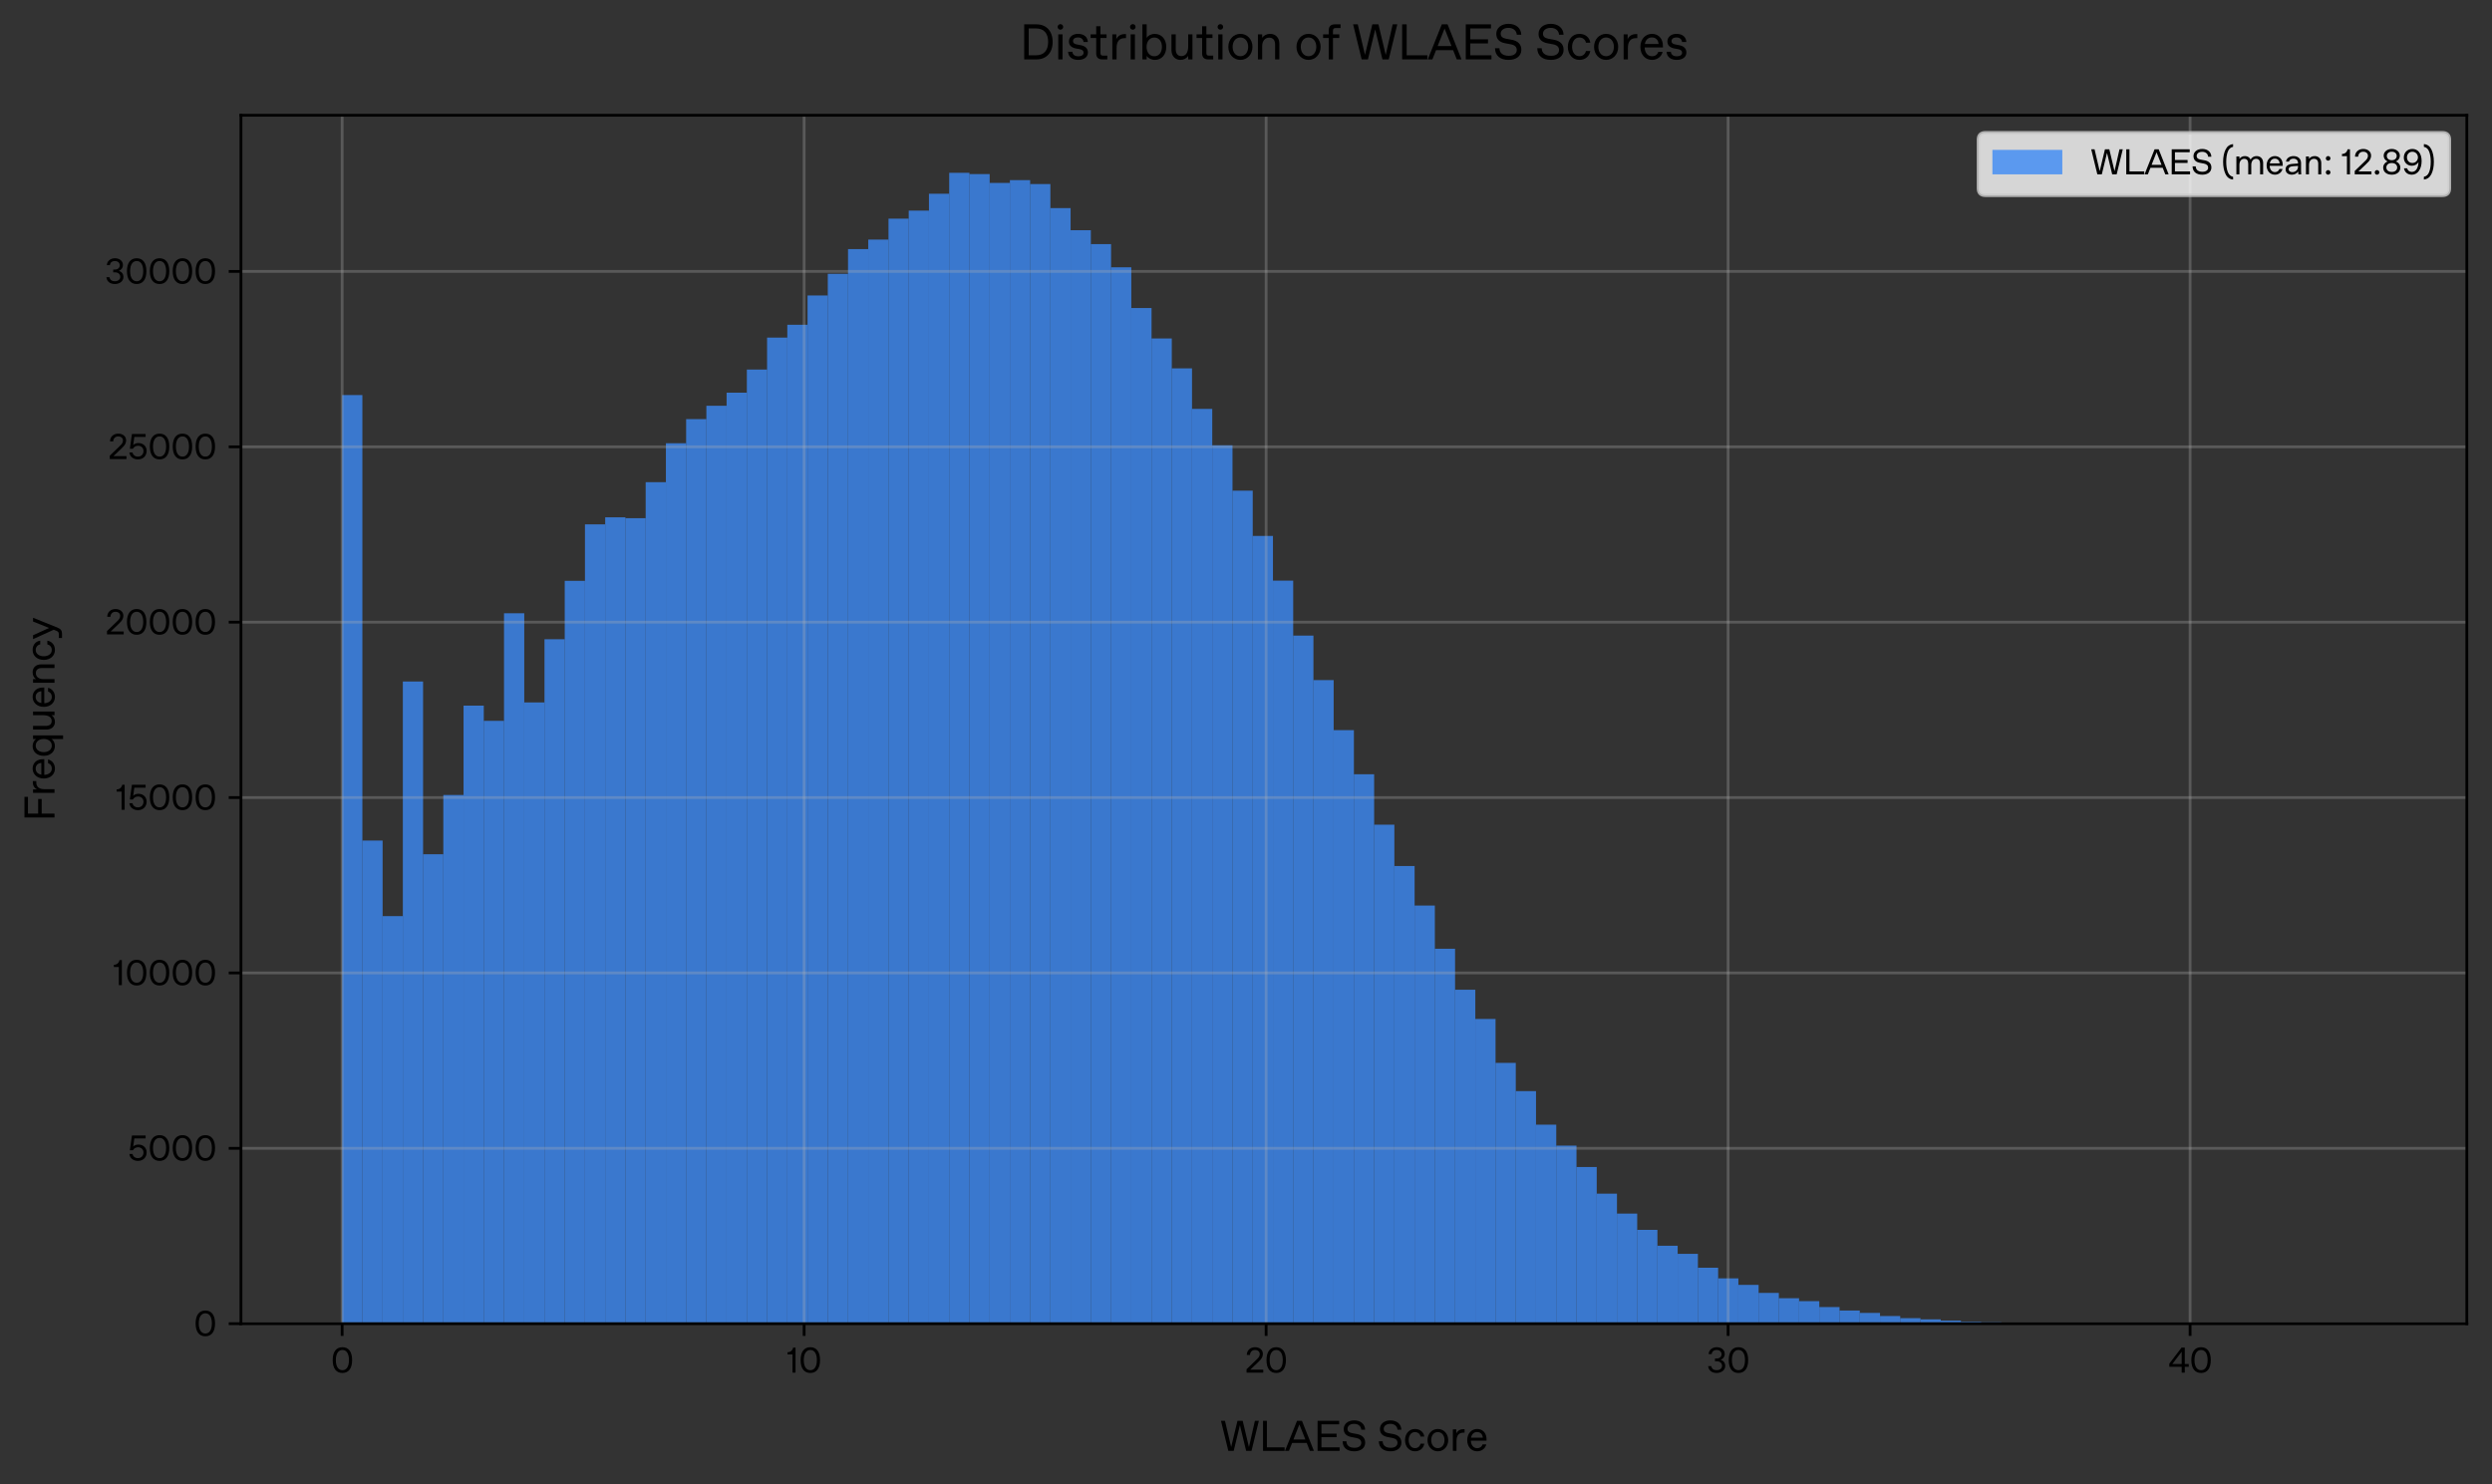 <?xml version="1.0" encoding="utf-8" standalone="no"?>
<!DOCTYPE svg PUBLIC "-//W3C//DTD SVG 1.1//EN"
  "http://www.w3.org/Graphics/SVG/1.1/DTD/svg11.dtd">
<svg xmlns:xlink="http://www.w3.org/1999/xlink" width="713.169pt" height="424.88pt" viewBox="0 0 713.169 424.88" xmlns="http://www.w3.org/2000/svg" version="1.1">
 <rect x="0" y="0" width="713.169" height="424.88" fill="#333333" stroke="none"/>
 <defs>
  <style type="text/css">*{stroke-linejoin: round; stroke-linecap: butt}</style>
 </defs>
 <g id="figure_1">
  <g id="patch_1">
   <path d="M -0 424.88 
L 713.169 424.88 
L 713.169 0 
L -0 0 
L -0 424.88 
z
" style="fill: none; opacity: 0"/>
  </g>
  <g id="axes_1">
   <g id="patch_2">
    <path d="M 68.959 378.88 
L 705.969 378.88 
L 705.969 33 
L 68.959 33 
L 68.959 378.88 
z
" style="fill: none; opacity: 0"/>
   </g>
   <g id="patch_3">
    <path d="M 97.914 378.88 
L 103.705 378.88 
L 103.705 113.081 
L 97.914 113.081 
z
" clip-path="url(#pa24c81d208)" style="fill: #3d8af5; opacity: 0.8"/>
   </g>
   <g id="patch_4">
    <path d="M 103.705 378.88 
L 109.496 378.88 
L 109.496 240.594 
L 103.705 240.594 
z
" clip-path="url(#pa24c81d208)" style="fill: #3d8af5; opacity: 0.8"/>
   </g>
   <g id="patch_5">
    <path d="M 109.496 378.88 
L 115.287 378.88 
L 115.287 262.21 
L 109.496 262.21 
z
" clip-path="url(#pa24c81d208)" style="fill: #3d8af5; opacity: 0.8"/>
   </g>
   <g id="patch_6">
    <path d="M 115.287 378.88 
L 121.078 378.88 
L 121.078 195.075 
L 115.287 195.075 
z
" clip-path="url(#pa24c81d208)" style="fill: #3d8af5; opacity: 0.8"/>
   </g>
   <g id="patch_7">
    <path d="M 121.078 378.88 
L 126.869 378.88 
L 126.869 244.52 
L 121.078 244.52 
z
" clip-path="url(#pa24c81d208)" style="fill: #3d8af5; opacity: 0.8"/>
   </g>
   <g id="patch_8">
    <path d="M 126.869 378.88 
L 132.66 378.88 
L 132.66 227.553 
L 126.869 227.553 
z
" clip-path="url(#pa24c81d208)" style="fill: #3d8af5; opacity: 0.8"/>
   </g>
   <g id="patch_9">
    <path d="M 132.66 378.88 
L 138.451 378.88 
L 138.451 201.972 
L 132.66 201.972 
z
" clip-path="url(#pa24c81d208)" style="fill: #3d8af5; opacity: 0.8"/>
   </g>
   <g id="patch_10">
    <path d="M 138.451 378.88 
L 144.242 378.88 
L 144.242 206.319 
L 138.451 206.319 
z
" clip-path="url(#pa24c81d208)" style="fill: #3d8af5; opacity: 0.8"/>
   </g>
   <g id="patch_11">
    <path d="M 144.242 378.88 
L 150.033 378.88 
L 150.033 175.528 
L 144.242 175.528 
z
" clip-path="url(#pa24c81d208)" style="fill: #3d8af5; opacity: 0.8"/>
   </g>
   <g id="patch_12">
    <path d="M 150.033 378.88 
L 155.824 378.88 
L 155.824 201.048 
L 150.033 201.048 
z
" clip-path="url(#pa24c81d208)" style="fill: #3d8af5; opacity: 0.8"/>
   </g>
   <g id="patch_13">
    <path d="M 155.824 378.88 
L 161.615 378.88 
L 161.615 182.977 
L 155.824 182.977 
z
" clip-path="url(#pa24c81d208)" style="fill: #3d8af5; opacity: 0.8"/>
   </g>
   <g id="patch_14">
    <path d="M 161.615 378.88 
L 167.406 378.88 
L 167.406 166.251 
L 161.615 166.251 
z
" clip-path="url(#pa24c81d208)" style="fill: #3d8af5; opacity: 0.8"/>
   </g>
   <g id="patch_15">
    <path d="M 167.406 378.88 
L 173.197 378.88 
L 173.197 150.087 
L 167.406 150.087 
z
" clip-path="url(#pa24c81d208)" style="fill: #3d8af5; opacity: 0.8"/>
   </g>
   <g id="patch_16">
    <path d="M 173.197 378.88 
L 178.988 378.88 
L 178.988 148.079 
L 173.197 148.079 
z
" clip-path="url(#pa24c81d208)" style="fill: #3d8af5; opacity: 0.8"/>
   </g>
   <g id="patch_17">
    <path d="M 178.988 378.88 
L 184.779 378.88 
L 184.779 148.32 
L 178.988 148.32 
z
" clip-path="url(#pa24c81d208)" style="fill: #3d8af5; opacity: 0.8"/>
   </g>
   <g id="patch_18">
    <path d="M 184.779 378.88 
L 190.57 378.88 
L 190.57 138.01 
L 184.779 138.01 
z
" clip-path="url(#pa24c81d208)" style="fill: #3d8af5; opacity: 0.8"/>
   </g>
   <g id="patch_19">
    <path d="M 190.57 378.88 
L 196.361 378.88 
L 196.361 126.866 
L 190.57 126.866 
z
" clip-path="url(#pa24c81d208)" style="fill: #3d8af5; opacity: 0.8"/>
   </g>
   <g id="patch_20">
    <path d="M 196.361 378.88 
L 202.152 378.88 
L 202.152 119.969 
L 196.361 119.969 
z
" clip-path="url(#pa24c81d208)" style="fill: #3d8af5; opacity: 0.8"/>
   </g>
   <g id="patch_21">
    <path d="M 202.152 378.88 
L 207.943 378.88 
L 207.943 116.133 
L 202.152 116.133 
z
" clip-path="url(#pa24c81d208)" style="fill: #3d8af5; opacity: 0.8"/>
   </g>
   <g id="patch_22">
    <path d="M 207.943 378.88 
L 213.734 378.88 
L 213.734 112.399 
L 207.943 112.399 
z
" clip-path="url(#pa24c81d208)" style="fill: #3d8af5; opacity: 0.8"/>
   </g>
   <g id="patch_23">
    <path d="M 213.734 378.88 
L 219.525 378.88 
L 219.525 105.783 
L 213.734 105.783 
z
" clip-path="url(#pa24c81d208)" style="fill: #3d8af5; opacity: 0.8"/>
   </g>
   <g id="patch_24">
    <path d="M 219.525 378.88 
L 225.316 378.88 
L 225.316 96.627 
L 219.525 96.627 
z
" clip-path="url(#pa24c81d208)" style="fill: #3d8af5; opacity: 0.8"/>
   </g>
   <g id="patch_25">
    <path d="M 225.316 378.88 
L 231.107 378.88 
L 231.107 92.952 
L 225.316 92.952 
z
" clip-path="url(#pa24c81d208)" style="fill: #3d8af5; opacity: 0.8"/>
   </g>
   <g id="patch_26">
    <path d="M 231.107 378.88 
L 236.898 378.88 
L 236.898 84.579 
L 231.107 84.579 
z
" clip-path="url(#pa24c81d208)" style="fill: #3d8af5; opacity: 0.8"/>
   </g>
   <g id="patch_27">
    <path d="M 236.898 378.88 
L 242.689 378.88 
L 242.689 78.364 
L 236.898 78.364 
z
" clip-path="url(#pa24c81d208)" style="fill: #3d8af5; opacity: 0.8"/>
   </g>
   <g id="patch_28">
    <path d="M 242.689 378.88 
L 248.48 378.88 
L 248.48 71.297 
L 242.689 71.297 
z
" clip-path="url(#pa24c81d208)" style="fill: #3d8af5; opacity: 0.8"/>
   </g>
   <g id="patch_29">
    <path d="M 248.48 378.88 
L 254.271 378.88 
L 254.271 68.576 
L 248.48 68.576 
z
" clip-path="url(#pa24c81d208)" style="fill: #3d8af5; opacity: 0.8"/>
   </g>
   <g id="patch_30">
    <path d="M 254.271 378.88 
L 260.062 378.88 
L 260.062 62.582 
L 254.271 62.582 
z
" clip-path="url(#pa24c81d208)" style="fill: #3d8af5; opacity: 0.8"/>
   </g>
   <g id="patch_31">
    <path d="M 260.062 378.88 
L 265.853 378.88 
L 265.853 60.283 
L 260.062 60.283 
z
" clip-path="url(#pa24c81d208)" style="fill: #3d8af5; opacity: 0.8"/>
   </g>
   <g id="patch_32">
    <path d="M 265.853 378.88 
L 271.644 378.88 
L 271.644 55.454 
L 265.853 55.454 
z
" clip-path="url(#pa24c81d208)" style="fill: #3d8af5; opacity: 0.8"/>
   </g>
   <g id="patch_33">
    <path d="M 271.644 378.88 
L 277.435 378.88 
L 277.435 49.47 
L 271.644 49.47 
z
" clip-path="url(#pa24c81d208)" style="fill: #3d8af5; opacity: 0.8"/>
   </g>
   <g id="patch_34">
    <path d="M 277.435 378.88 
L 283.226 378.88 
L 283.226 49.822 
L 277.435 49.822 
z
" clip-path="url(#pa24c81d208)" style="fill: #3d8af5; opacity: 0.8"/>
   </g>
   <g id="patch_35">
    <path d="M 283.226 378.88 
L 289.017 378.88 
L 289.017 52.362 
L 283.226 52.362 
z
" clip-path="url(#pa24c81d208)" style="fill: #3d8af5; opacity: 0.8"/>
   </g>
   <g id="patch_36">
    <path d="M 289.017 378.88 
L 294.808 378.88 
L 294.808 51.549 
L 289.017 51.549 
z
" clip-path="url(#pa24c81d208)" style="fill: #3d8af5; opacity: 0.8"/>
   </g>
   <g id="patch_37">
    <path d="M 294.808 378.88 
L 300.599 378.88 
L 300.599 52.683 
L 294.808 52.683 
z
" clip-path="url(#pa24c81d208)" style="fill: #3d8af5; opacity: 0.8"/>
   </g>
   <g id="patch_38">
    <path d="M 300.599 378.88 
L 306.39 378.88 
L 306.39 59.57 
L 300.599 59.57 
z
" clip-path="url(#pa24c81d208)" style="fill: #3d8af5; opacity: 0.8"/>
   </g>
   <g id="patch_39">
    <path d="M 306.39 378.88 
L 312.181 378.88 
L 312.181 65.895 
L 306.39 65.895 
z
" clip-path="url(#pa24c81d208)" style="fill: #3d8af5; opacity: 0.8"/>
   </g>
   <g id="patch_40">
    <path d="M 312.181 378.88 
L 317.972 378.88 
L 317.972 69.881 
L 312.181 69.881 
z
" clip-path="url(#pa24c81d208)" style="fill: #3d8af5; opacity: 0.8"/>
   </g>
   <g id="patch_41">
    <path d="M 317.972 378.88 
L 323.763 378.88 
L 323.763 76.507 
L 317.972 76.507 
z
" clip-path="url(#pa24c81d208)" style="fill: #3d8af5; opacity: 0.8"/>
   </g>
   <g id="patch_42">
    <path d="M 323.763 378.88 
L 329.554 378.88 
L 329.554 88.173 
L 323.763 88.173 
z
" clip-path="url(#pa24c81d208)" style="fill: #3d8af5; opacity: 0.8"/>
   </g>
   <g id="patch_43">
    <path d="M 329.554 378.88 
L 335.345 378.88 
L 335.345 96.877 
L 329.554 96.877 
z
" clip-path="url(#pa24c81d208)" style="fill: #3d8af5; opacity: 0.8"/>
   </g>
   <g id="patch_44">
    <path d="M 335.345 378.88 
L 341.136 378.88 
L 341.136 105.441 
L 335.345 105.441 
z
" clip-path="url(#pa24c81d208)" style="fill: #3d8af5; opacity: 0.8"/>
   </g>
   <g id="patch_45">
    <path d="M 341.136 378.88 
L 346.927 378.88 
L 346.927 117.037 
L 341.136 117.037 
z
" clip-path="url(#pa24c81d208)" style="fill: #3d8af5; opacity: 0.8"/>
   </g>
   <g id="patch_46">
    <path d="M 346.927 378.88 
L 352.718 378.88 
L 352.718 127.458 
L 346.927 127.458 
z
" clip-path="url(#pa24c81d208)" style="fill: #3d8af5; opacity: 0.8"/>
   </g>
   <g id="patch_47">
    <path d="M 352.718 378.88 
L 358.509 378.88 
L 358.509 140.449 
L 352.718 140.449 
z
" clip-path="url(#pa24c81d208)" style="fill: #3d8af5; opacity: 0.8"/>
   </g>
   <g id="patch_48">
    <path d="M 358.509 378.88 
L 364.3 378.88 
L 364.3 153.4 
L 358.509 153.4 
z
" clip-path="url(#pa24c81d208)" style="fill: #3d8af5; opacity: 0.8"/>
   </g>
   <g id="patch_49">
    <path d="M 364.3 378.88 
L 370.091 378.88 
L 370.091 166.191 
L 364.3 166.191 
z
" clip-path="url(#pa24c81d208)" style="fill: #3d8af5; opacity: 0.8"/>
   </g>
   <g id="patch_50">
    <path d="M 370.091 378.88 
L 375.882 378.88 
L 375.882 181.933 
L 370.091 181.933 
z
" clip-path="url(#pa24c81d208)" style="fill: #3d8af5; opacity: 0.8"/>
   </g>
   <g id="patch_51">
    <path d="M 375.882 378.88 
L 381.673 378.88 
L 381.673 194.663 
L 375.882 194.663 
z
" clip-path="url(#pa24c81d208)" style="fill: #3d8af5; opacity: 0.8"/>
   </g>
   <g id="patch_52">
    <path d="M 381.673 378.88 
L 387.464 378.88 
L 387.464 208.99 
L 381.673 208.99 
z
" clip-path="url(#pa24c81d208)" style="fill: #3d8af5; opacity: 0.8"/>
   </g>
   <g id="patch_53">
    <path d="M 387.464 378.88 
L 393.255 378.88 
L 393.255 221.61 
L 387.464 221.61 
z
" clip-path="url(#pa24c81d208)" style="fill: #3d8af5; opacity: 0.8"/>
   </g>
   <g id="patch_54">
    <path d="M 393.255 378.88 
L 399.046 378.88 
L 399.046 236.057 
L 393.255 236.057 
z
" clip-path="url(#pa24c81d208)" style="fill: #3d8af5; opacity: 0.8"/>
   </g>
   <g id="patch_55">
    <path d="M 399.046 378.88 
L 404.837 378.88 
L 404.837 247.873 
L 399.046 247.873 
z
" clip-path="url(#pa24c81d208)" style="fill: #3d8af5; opacity: 0.8"/>
   </g>
   <g id="patch_56">
    <path d="M 404.837 378.88 
L 410.628 378.88 
L 410.628 259.188 
L 404.837 259.188 
z
" clip-path="url(#pa24c81d208)" style="fill: #3d8af5; opacity: 0.8"/>
   </g>
   <g id="patch_57">
    <path d="M 410.628 378.88 
L 416.419 378.88 
L 416.419 271.557 
L 410.628 271.557 
z
" clip-path="url(#pa24c81d208)" style="fill: #3d8af5; opacity: 0.8"/>
   </g>
   <g id="patch_58">
    <path d="M 416.419 378.88 
L 422.21 378.88 
L 422.21 283.293 
L 416.419 283.293 
z
" clip-path="url(#pa24c81d208)" style="fill: #3d8af5; opacity: 0.8"/>
   </g>
   <g id="patch_59">
    <path d="M 422.21 378.88 
L 428.001 378.88 
L 428.001 291.656 
L 422.21 291.656 
z
" clip-path="url(#pa24c81d208)" style="fill: #3d8af5; opacity: 0.8"/>
   </g>
   <g id="patch_60">
    <path d="M 428.001 378.88 
L 433.792 378.88 
L 433.792 304.236 
L 428.001 304.236 
z
" clip-path="url(#pa24c81d208)" style="fill: #3d8af5; opacity: 0.8"/>
   </g>
   <g id="patch_61">
    <path d="M 433.792 378.88 
L 439.583 378.88 
L 439.583 312.317 
L 433.792 312.317 
z
" clip-path="url(#pa24c81d208)" style="fill: #3d8af5; opacity: 0.8"/>
   </g>
   <g id="patch_62">
    <path d="M 439.583 378.88 
L 445.374 378.88 
L 445.374 321.905 
L 439.583 321.905 
z
" clip-path="url(#pa24c81d208)" style="fill: #3d8af5; opacity: 0.8"/>
   </g>
   <g id="patch_63">
    <path d="M 445.374 378.88 
L 451.165 378.88 
L 451.165 327.909 
L 445.374 327.909 
z
" clip-path="url(#pa24c81d208)" style="fill: #3d8af5; opacity: 0.8"/>
   </g>
   <g id="patch_64">
    <path d="M 451.165 378.88 
L 456.956 378.88 
L 456.956 334.023 
L 451.165 334.023 
z
" clip-path="url(#pa24c81d208)" style="fill: #3d8af5; opacity: 0.8"/>
   </g>
   <g id="patch_65">
    <path d="M 456.956 378.88 
L 462.747 378.88 
L 462.747 341.653 
L 456.956 341.653 
z
" clip-path="url(#pa24c81d208)" style="fill: #3d8af5; opacity: 0.8"/>
   </g>
   <g id="patch_66">
    <path d="M 462.747 378.88 
L 468.538 378.88 
L 468.538 347.356 
L 462.747 347.356 
z
" clip-path="url(#pa24c81d208)" style="fill: #3d8af5; opacity: 0.8"/>
   </g>
   <g id="patch_67">
    <path d="M 468.538 378.88 
L 474.329 378.88 
L 474.329 352.014 
L 468.538 352.014 
z
" clip-path="url(#pa24c81d208)" style="fill: #3d8af5; opacity: 0.8"/>
   </g>
   <g id="patch_68">
    <path d="M 474.329 378.88 
L 480.12 378.88 
L 480.12 356.572 
L 474.329 356.572 
z
" clip-path="url(#pa24c81d208)" style="fill: #3d8af5; opacity: 0.8"/>
   </g>
   <g id="patch_69">
    <path d="M 480.12 378.88 
L 485.911 378.88 
L 485.911 358.881 
L 480.12 358.881 
z
" clip-path="url(#pa24c81d208)" style="fill: #3d8af5; opacity: 0.8"/>
   </g>
   <g id="patch_70">
    <path d="M 485.911 378.88 
L 491.702 378.88 
L 491.702 362.857 
L 485.911 362.857 
z
" clip-path="url(#pa24c81d208)" style="fill: #3d8af5; opacity: 0.8"/>
   </g>
   <g id="patch_71">
    <path d="M 491.702 378.88 
L 497.493 378.88 
L 497.493 365.899 
L 491.702 365.899 
z
" clip-path="url(#pa24c81d208)" style="fill: #3d8af5; opacity: 0.8"/>
   </g>
   <g id="patch_72">
    <path d="M 497.493 378.88 
L 503.284 378.88 
L 503.284 367.766 
L 497.493 367.766 
z
" clip-path="url(#pa24c81d208)" style="fill: #3d8af5; opacity: 0.8"/>
   </g>
   <g id="patch_73">
    <path d="M 503.284 378.88 
L 509.075 378.88 
L 509.075 370.065 
L 503.284 370.065 
z
" clip-path="url(#pa24c81d208)" style="fill: #3d8af5; opacity: 0.8"/>
   </g>
   <g id="patch_74">
    <path d="M 509.075 378.88 
L 514.866 378.88 
L 514.866 371.581 
L 509.075 371.581 
z
" clip-path="url(#pa24c81d208)" style="fill: #3d8af5; opacity: 0.8"/>
   </g>
   <g id="patch_75">
    <path d="M 514.866 378.88 
L 520.657 378.88 
L 520.657 372.435 
L 514.866 372.435 
z
" clip-path="url(#pa24c81d208)" style="fill: #3d8af5; opacity: 0.8"/>
   </g>
   <g id="patch_76">
    <path d="M 520.657 378.88 
L 526.448 378.88 
L 526.448 374.121 
L 520.657 374.121 
z
" clip-path="url(#pa24c81d208)" style="fill: #3d8af5; opacity: 0.8"/>
   </g>
   <g id="patch_77">
    <path d="M 526.448 378.88 
L 532.239 378.88 
L 532.239 375.115 
L 526.448 375.115 
z
" clip-path="url(#pa24c81d208)" style="fill: #3d8af5; opacity: 0.8"/>
   </g>
   <g id="patch_78">
    <path d="M 532.239 378.88 
L 538.03 378.88 
L 538.03 375.788 
L 532.239 375.788 
z
" clip-path="url(#pa24c81d208)" style="fill: #3d8af5; opacity: 0.8"/>
   </g>
   <g id="patch_79">
    <path d="M 538.03 378.88 
L 543.821 378.88 
L 543.821 376.691 
L 538.03 376.691 
z
" clip-path="url(#pa24c81d208)" style="fill: #3d8af5; opacity: 0.8"/>
   </g>
   <g id="patch_80">
    <path d="M 543.821 378.88 
L 549.612 378.88 
L 549.612 377.304 
L 543.821 377.304 
z
" clip-path="url(#pa24c81d208)" style="fill: #3d8af5; opacity: 0.8"/>
   </g>
   <g id="patch_81">
    <path d="M 549.612 378.88 
L 555.403 378.88 
L 555.403 377.645 
L 549.612 377.645 
z
" clip-path="url(#pa24c81d208)" style="fill: #3d8af5; opacity: 0.8"/>
   </g>
   <g id="patch_82">
    <path d="M 555.403 378.88 
L 561.194 378.88 
L 561.194 377.997 
L 555.403 377.997 
z
" clip-path="url(#pa24c81d208)" style="fill: #3d8af5; opacity: 0.8"/>
   </g>
   <g id="patch_83">
    <path d="M 561.194 378.88 
L 566.985 378.88 
L 566.985 378.328 
L 561.194 378.328 
z
" clip-path="url(#pa24c81d208)" style="fill: #3d8af5; opacity: 0.8"/>
   </g>
   <g id="patch_84">
    <path d="M 566.985 378.88 
L 572.776 378.88 
L 572.776 378.468 
L 566.985 378.468 
z
" clip-path="url(#pa24c81d208)" style="fill: #3d8af5; opacity: 0.8"/>
   </g>
   <g id="patch_85">
    <path d="M 572.776 378.88 
L 578.567 378.88 
L 578.567 378.599 
L 572.776 378.599 
z
" clip-path="url(#pa24c81d208)" style="fill: #3d8af5; opacity: 0.8"/>
   </g>
   <g id="patch_86">
    <path d="M 578.567 378.88 
L 584.358 378.88 
L 584.358 378.699 
L 578.567 378.699 
z
" clip-path="url(#pa24c81d208)" style="fill: #3d8af5; opacity: 0.8"/>
   </g>
   <g id="patch_87">
    <path d="M 584.358 378.88 
L 590.149 378.88 
L 590.149 378.739 
L 584.358 378.739 
z
" clip-path="url(#pa24c81d208)" style="fill: #3d8af5; opacity: 0.8"/>
   </g>
   <g id="patch_88">
    <path d="M 590.149 378.88 
L 595.94 378.88 
L 595.94 378.83 
L 590.149 378.83 
z
" clip-path="url(#pa24c81d208)" style="fill: #3d8af5; opacity: 0.8"/>
   </g>
   <g id="patch_89">
    <path d="M 595.94 378.88 
L 601.731 378.88 
L 601.731 378.83 
L 595.94 378.83 
z
" clip-path="url(#pa24c81d208)" style="fill: #3d8af5; opacity: 0.8"/>
   </g>
   <g id="patch_90">
    <path d="M 601.731 378.88 
L 607.522 378.88 
L 607.522 378.81 
L 601.731 378.81 
z
" clip-path="url(#pa24c81d208)" style="fill: #3d8af5; opacity: 0.8"/>
   </g>
   <g id="patch_91">
    <path d="M 607.522 378.88 
L 613.313 378.88 
L 613.313 378.84 
L 607.522 378.84 
z
" clip-path="url(#pa24c81d208)" style="fill: #3d8af5; opacity: 0.8"/>
   </g>
   <g id="patch_92">
    <path d="M 613.313 378.88 
L 619.104 378.88 
L 619.104 378.87 
L 613.313 378.87 
z
" clip-path="url(#pa24c81d208)" style="fill: #3d8af5; opacity: 0.8"/>
   </g>
   <g id="patch_93">
    <path d="M 619.104 378.88 
L 624.895 378.88 
L 624.895 378.86 
L 619.104 378.86 
z
" clip-path="url(#pa24c81d208)" style="fill: #3d8af5; opacity: 0.8"/>
   </g>
   <g id="patch_94">
    <path d="M 624.895 378.88 
L 630.686 378.88 
L 630.686 378.87 
L 624.895 378.87 
z
" clip-path="url(#pa24c81d208)" style="fill: #3d8af5; opacity: 0.8"/>
   </g>
   <g id="patch_95">
    <path d="M 630.686 378.88 
L 636.477 378.88 
L 636.477 378.87 
L 630.686 378.87 
z
" clip-path="url(#pa24c81d208)" style="fill: #3d8af5; opacity: 0.8"/>
   </g>
   <g id="patch_96">
    <path d="M 636.477 378.88 
L 642.268 378.88 
L 642.268 378.87 
L 636.477 378.87 
z
" clip-path="url(#pa24c81d208)" style="fill: #3d8af5; opacity: 0.8"/>
   </g>
   <g id="patch_97">
    <path d="M 642.268 378.88 
L 648.059 378.88 
L 648.059 378.87 
L 642.268 378.87 
z
" clip-path="url(#pa24c81d208)" style="fill: #3d8af5; opacity: 0.8"/>
   </g>
   <g id="patch_98">
    <path d="M 648.059 378.88 
L 653.85 378.88 
L 653.85 378.88 
L 648.059 378.88 
z
" clip-path="url(#pa24c81d208)" style="fill: #3d8af5; opacity: 0.8"/>
   </g>
   <g id="patch_99">
    <path d="M 653.85 378.88 
L 659.641 378.88 
L 659.641 378.88 
L 653.85 378.88 
z
" clip-path="url(#pa24c81d208)" style="fill: #3d8af5; opacity: 0.8"/>
   </g>
   <g id="patch_100">
    <path d="M 659.641 378.88 
L 665.432 378.88 
L 665.432 378.88 
L 659.641 378.88 
z
" clip-path="url(#pa24c81d208)" style="fill: #3d8af5; opacity: 0.8"/>
   </g>
   <g id="patch_101">
    <path d="M 665.432 378.88 
L 671.223 378.88 
L 671.223 378.86 
L 665.432 378.86 
z
" clip-path="url(#pa24c81d208)" style="fill: #3d8af5; opacity: 0.8"/>
   </g>
   <g id="patch_102">
    <path d="M 671.223 378.88 
L 677.014 378.88 
L 677.014 378.87 
L 671.223 378.87 
z
" clip-path="url(#pa24c81d208)" style="fill: #3d8af5; opacity: 0.8"/>
   </g>
   <g id="matplotlib.axis_1">
    <g id="xtick_1">
     <g id="line2d_1">
      <path d="M 97.914 378.88 
L 97.914 33 
" clip-path="url(#pa24c81d208)" style="fill: none; stroke: #b0b0b0; stroke-opacity: 0.3; stroke-width: 0.8; stroke-linecap: square"/>
     </g>
     <g id="line2d_2">
      <defs>
       <path id="mb0e052eb28" d="M 0 0 
L 0 3.5 
" style="stroke: #000000; stroke-width: 0.8"/>
      </defs>
      <g>
       <use xlink:href="#mb0e052eb28" x="97.914" y="378.88" style="stroke: #000000; stroke-width: 0.8"/>
      </g>
     </g>
     <g id="text_1">
      <!-- 0 -->
      <g transform="translate(94.639 392.88) scale(0.1 -0.1)">
       <defs>
        <path id="OpenAISans-Regular-30" d="M 2099 -64 
C 3200 -64 3834 749 3834 2240 
C 3834 3731 3200 4544 2099 4544 
C 998 4544 358 3731 358 2240 
C 358 749 998 -64 2099 -64 
z
M 2067 435 
C 1517 435 922 902 922 2240 
C 922 3578 1517 4045 2067 4045 
L 2131 4045 
C 2688 4045 3270 3578 3270 2240 
C 3270 902 2688 435 2131 435 
L 2067 435 
z
" transform="scale(0.016)"/>
       </defs>
       <use xlink:href="#OpenAISans-Regular-30"/>
      </g>
     </g>
    </g>
    <g id="xtick_2">
     <g id="line2d_3">
      <path d="M 230.129 378.88 
L 230.129 33 
" clip-path="url(#pa24c81d208)" style="fill: none; stroke: #b0b0b0; stroke-opacity: 0.3; stroke-width: 0.8; stroke-linecap: square"/>
     </g>
     <g id="line2d_4">
      <g>
       <use xlink:href="#mb0e052eb28" x="230.129" y="378.88" style="stroke: #000000; stroke-width: 0.8"/>
      </g>
     </g>
     <g id="text_2">
      <!-- 10 -->
      <g transform="translate(225.158 392.88) scale(0.1 -0.1)">
       <defs>
        <path id="OpenAISans-Regular-31" d="M 1024 0 
L 1568 0 
L 1568 4480 
L 1139 4480 
C 1037 3974 666 3648 134 3642 
L 134 3251 
L 1024 3251 
L 1024 0 
z
" transform="scale(0.016)"/>
       </defs>
       <use xlink:href="#OpenAISans-Regular-31"/>
       <use xlink:href="#OpenAISans-Regular-30" x="33.9"/>
      </g>
     </g>
    </g>
    <g id="xtick_3">
     <g id="line2d_5">
      <path d="M 362.343 378.88 
L 362.343 33 
" clip-path="url(#pa24c81d208)" style="fill: none; stroke: #b0b0b0; stroke-opacity: 0.3; stroke-width: 0.8; stroke-linecap: square"/>
     </g>
     <g id="line2d_6">
      <g>
       <use xlink:href="#mb0e052eb28" x="362.343" y="378.88" style="stroke: #000000; stroke-width: 0.8"/>
      </g>
     </g>
     <g id="text_3">
      <!-- 20 -->
      <g transform="translate(356.258 392.88) scale(0.1 -0.1)">
       <defs>
        <path id="OpenAISans-Regular-32" d="M 301 0 
L 3290 0 
L 3290 525 
L 960 525 
L 2298 1792 
C 2496 1978 2662 2144 2790 2291 
C 3040 2579 3226 2938 3226 3347 
C 3226 4077 2611 4544 1818 4544 
C 973 4544 346 3981 346 3155 
L 922 3155 
C 922 3667 1280 4045 1792 4045 
L 1856 4045 
C 2317 4045 2662 3744 2662 3328 
C 2662 3174 2630 3034 2566 2906 
C 2496 2771 2419 2656 2323 2560 
C 2227 2464 2074 2310 1862 2106 
L 301 602 
L 301 0 
z
" transform="scale(0.016)"/>
       </defs>
       <use xlink:href="#OpenAISans-Regular-32"/>
       <use xlink:href="#OpenAISans-Regular-30" x="56.2"/>
      </g>
     </g>
    </g>
    <g id="xtick_4">
     <g id="line2d_7">
      <path d="M 494.558 378.88 
L 494.558 33 
" clip-path="url(#pa24c81d208)" style="fill: none; stroke: #b0b0b0; stroke-opacity: 0.3; stroke-width: 0.8; stroke-linecap: square"/>
     </g>
     <g id="line2d_8">
      <g>
       <use xlink:href="#mb0e052eb28" x="494.558" y="378.88" style="stroke: #000000; stroke-width: 0.8"/>
      </g>
     </g>
     <g id="text_4">
      <!-- 30 -->
      <g transform="translate(488.403 392.88) scale(0.1 -0.1)">
       <defs>
        <path id="OpenAISans-Regular-33" d="M 1786 -64 
C 2662 -64 3328 442 3328 1203 
C 3328 1766 2976 2157 2509 2291 
C 2944 2451 3238 2842 3238 3347 
C 3238 4070 2611 4544 1811 4544 
C 992 4544 378 4013 365 3309 
L 909 3309 
C 928 3738 1286 4045 1754 4045 
L 1811 4045 
C 2317 4045 2675 3744 2675 3277 
C 2675 2848 2317 2528 1830 2528 
L 1498 2528 
L 1498 2029 
L 1811 2029 
C 2355 2029 2765 1715 2765 1222 
C 2765 736 2355 435 1811 435 
L 1754 435 
C 1248 435 909 698 838 1158 
L 282 1158 
C 352 410 915 -64 1786 -64 
z
" transform="scale(0.016)"/>
       </defs>
       <use xlink:href="#OpenAISans-Regular-33"/>
       <use xlink:href="#OpenAISans-Regular-30" x="57.6"/>
      </g>
     </g>
    </g>
    <g id="xtick_5">
     <g id="line2d_9">
      <path d="M 626.772 378.88 
L 626.772 33 
" clip-path="url(#pa24c81d208)" style="fill: none; stroke: #b0b0b0; stroke-opacity: 0.3; stroke-width: 0.8; stroke-linecap: square"/>
     </g>
     <g id="line2d_10">
      <g>
       <use xlink:href="#mb0e052eb28" x="626.772" y="378.88" style="stroke: #000000; stroke-width: 0.8"/>
      </g>
     </g>
     <g id="text_5">
      <!-- 40 -->
      <g transform="translate(620.442 392.88) scale(0.1 -0.1)">
       <defs>
        <path id="OpenAISans-Regular-34" d="M 2451 0 
L 3002 0 
L 3002 1037 
L 3712 1037 
L 3712 1536 
L 3002 1536 
L 3002 4480 
L 2432 4480 
L 237 1606 
L 237 1037 
L 2451 1037 
L 2451 0 
z
M 774 1536 
L 2451 3738 
L 2451 1536 
L 774 1536 
z
" transform="scale(0.016)"/>
       </defs>
       <use xlink:href="#OpenAISans-Regular-34"/>
       <use xlink:href="#OpenAISans-Regular-30" x="61.1"/>
      </g>
     </g>
    </g>
    <g id="text_6">
     <!-- WLAES Score -->
     <g transform="translate(349.093 415.28) scale(0.12 -0.12)">
      <defs>
       <path id="OpenAISans-Regular-57" d="M 1267 0 
L 2067 0 
L 2995 3834 
L 3923 0 
L 4723 0 
L 5818 4480 
L 5229 4480 
L 4339 563 
L 3411 4480 
L 2630 4480 
L 1690 576 
L 768 4480 
L 173 4480 
L 1267 0 
z
" transform="scale(0.016)"/>
       <path id="OpenAISans-Regular-4c" d="M 589 0 
L 3808 0 
L 3808 525 
L 1165 525 
L 1165 4480 
L 589 4480 
L 589 0 
z
" transform="scale(0.016)"/>
       <path id="OpenAISans-Regular-41" d="M 58 0 
L 646 0 
L 1114 1178 
L 3296 1178 
L 3763 0 
L 4365 0 
L 2586 4480 
L 1850 4480 
L 58 0 
z
M 1318 1702 
L 2202 3942 
L 3091 1702 
L 1318 1702 
z
" transform="scale(0.016)"/>
       <path id="OpenAISans-Regular-45" d="M 589 0 
L 3872 0 
L 3872 525 
L 1165 525 
L 1165 2042 
L 3424 2042 
L 3424 2566 
L 1165 2566 
L 1165 3955 
L 3808 3955 
L 3808 4480 
L 589 4480 
L 589 0 
z
" transform="scale(0.016)"/>
       <path id="OpenAISans-Regular-53" d="M 2003 -64 
C 2982 -64 3629 435 3629 1222 
C 3629 1933 3181 2362 2406 2509 
L 1664 2643 
C 1216 2726 992 2938 992 3283 
C 992 3712 1382 4026 1952 4026 
L 2016 4026 
C 2586 4026 3014 3680 3046 3149 
L 3622 3149 
C 3597 3987 2957 4544 1990 4544 
C 1030 4544 429 3981 429 3270 
C 429 2611 800 2214 1542 2067 
L 2285 1926 
C 2790 1830 3046 1587 3046 1197 
C 3046 768 2682 461 2074 461 
L 2010 461 
C 1293 461 838 806 832 1427 
L 262 1427 
C 282 474 922 -64 2003 -64 
z
" transform="scale(0.016)"/>
       <path id="OpenAISans-Regular-20" transform="scale(0.016)"/>
       <path id="OpenAISans-Regular-63" d="M 1779 -64 
C 2528 -64 3053 403 3162 1069 
L 2605 1069 
C 2528 704 2221 410 1792 410 
L 1773 410 
C 1485 410 1254 525 1088 755 
C 922 979 838 1261 838 1600 
C 838 1939 922 2221 1088 2451 
C 1254 2682 1478 2797 1766 2797 
L 1792 2797 
C 2227 2797 2547 2496 2605 2131 
L 3162 2131 
C 3085 2784 2541 3264 1779 3264 
C 870 3264 294 2528 294 1600 
C 294 672 870 -64 1779 -64 
z
" transform="scale(0.016)"/>
       <path id="OpenAISans-Regular-6f" d="M 1830 -64 
C 2707 -64 3373 646 3373 1600 
C 3373 2554 2707 3264 1830 3264 
C 954 3264 288 2554 288 1600 
C 288 646 954 -64 1830 -64 
z
M 1805 410 
C 1248 410 838 890 838 1600 
C 838 2310 1248 2797 1805 2797 
L 1850 2797 
C 2406 2797 2822 2310 2822 1600 
C 2822 890 2406 410 1850 410 
L 1805 410 
z
" transform="scale(0.016)"/>
       <path id="OpenAISans-Regular-72" d="M 499 0 
L 1043 0 
L 1043 1453 
C 1043 2291 1382 2714 2067 2714 
L 2246 2714 
L 2246 3232 
L 2042 3232 
C 1555 3232 1146 2950 1011 2573 
L 1011 3200 
L 499 3200 
L 499 0 
z
" transform="scale(0.016)"/>
       <path id="OpenAISans-Regular-65" d="M 1779 -64 
C 2451 -64 2989 346 3136 960 
L 2579 960 
C 2477 621 2182 403 1805 403 
L 1766 403 
C 1261 403 864 813 838 1523 
L 3181 1523 
C 3181 1722 3174 1882 3155 2016 
C 3046 2784 2509 3264 1766 3264 
C 973 3264 294 2618 294 1606 
C 294 589 934 -64 1779 -64 
z
M 864 1965 
C 966 2528 1318 2803 1747 2803 
L 1798 2803 
C 2253 2803 2586 2483 2618 1965 
L 864 1965 
z
" transform="scale(0.016)"/>
      </defs>
      <use xlink:href="#OpenAISans-Regular-57"/>
      <use xlink:href="#OpenAISans-Regular-4c" x="93.6"/>
      <use xlink:href="#OpenAISans-Regular-41" x="154.5"/>
      <use xlink:href="#OpenAISans-Regular-45" x="223.7"/>
      <use xlink:href="#OpenAISans-Regular-53" x="288.6"/>
      <use xlink:href="#OpenAISans-Regular-20" x="350.6"/>
      <use xlink:href="#OpenAISans-Regular-53" x="375"/>
      <use xlink:href="#OpenAISans-Regular-63" x="437"/>
      <use xlink:href="#OpenAISans-Regular-6f" x="490.7"/>
      <use xlink:href="#OpenAISans-Regular-72" x="547.8"/>
      <use xlink:href="#OpenAISans-Regular-65" x="585.3"/>
     </g>
    </g>
   </g>
   <g id="matplotlib.axis_2">
    <g id="ytick_1">
     <g id="line2d_11">
      <path d="M 68.959 378.88 
L 705.969 378.88 
" clip-path="url(#pa24c81d208)" style="fill: none; stroke: #b0b0b0; stroke-opacity: 0.3; stroke-width: 0.8; stroke-linecap: square"/>
     </g>
     <g id="line2d_12">
      <defs>
       <path id="m63e83e8897" d="M 0 0 
L -3.5 0 
" style="stroke: #000000; stroke-width: 0.8"/>
      </defs>
      <g>
       <use xlink:href="#m63e83e8897" x="68.959" y="378.88" style="stroke: #000000; stroke-width: 0.8"/>
      </g>
     </g>
     <g id="text_7">
      <!-- 0 -->
      <g transform="translate(55.409 382.38) scale(0.1 -0.1)">
       <use xlink:href="#OpenAISans-Regular-30"/>
      </g>
     </g>
    </g>
    <g id="ytick_2">
     <g id="line2d_13">
      <path d="M 68.959 328.682 
L 705.969 328.682 
" clip-path="url(#pa24c81d208)" style="fill: none; stroke: #b0b0b0; stroke-opacity: 0.3; stroke-width: 0.8; stroke-linecap: square"/>
     </g>
     <g id="line2d_14">
      <g>
       <use xlink:href="#m63e83e8897" x="68.959" y="328.682" style="stroke: #000000; stroke-width: 0.8"/>
      </g>
     </g>
     <g id="text_8">
      <!-- 5000 -->
      <g transform="translate(36.55 332.182) scale(0.1 -0.1)">
       <defs>
        <path id="OpenAISans-Regular-35" d="M 1837 -64 
C 2739 -64 3386 557 3386 1466 
C 3386 2259 2778 2861 1939 2861 
C 1536 2861 1216 2739 979 2502 
L 1184 3955 
L 3200 3955 
L 3200 4480 
L 755 4480 
L 384 1843 
L 934 1843 
C 1082 2150 1446 2374 1811 2374 
L 1875 2374 
C 2406 2374 2822 1990 2822 1446 
C 2822 858 2438 435 1856 435 
L 1792 435 
C 1325 435 947 717 864 1171 
L 301 1171 
C 346 781 512 480 800 262 
C 1088 45 1434 -64 1837 -64 
z
" transform="scale(0.016)"/>
       </defs>
       <use xlink:href="#OpenAISans-Regular-35"/>
       <use xlink:href="#OpenAISans-Regular-30" x="57.6"/>
       <use xlink:href="#OpenAISans-Regular-30" x="123.1"/>
       <use xlink:href="#OpenAISans-Regular-30" x="188.6"/>
      </g>
     </g>
    </g>
    <g id="ytick_3">
     <g id="line2d_15">
      <path d="M 68.959 278.484 
L 705.969 278.484 
" clip-path="url(#pa24c81d208)" style="fill: none; stroke: #b0b0b0; stroke-opacity: 0.3; stroke-width: 0.8; stroke-linecap: square"/>
     </g>
     <g id="line2d_16">
      <g>
       <use xlink:href="#m63e83e8897" x="68.959" y="278.484" style="stroke: #000000; stroke-width: 0.8"/>
      </g>
     </g>
     <g id="text_9">
      <!-- 10000 -->
      <g transform="translate(32.369 281.984) scale(0.1 -0.1)">
       <use xlink:href="#OpenAISans-Regular-31"/>
       <use xlink:href="#OpenAISans-Regular-30" x="33.9"/>
       <use xlink:href="#OpenAISans-Regular-30" x="99.4"/>
       <use xlink:href="#OpenAISans-Regular-30" x="164.9"/>
       <use xlink:href="#OpenAISans-Regular-30" x="230.4"/>
      </g>
     </g>
    </g>
    <g id="ytick_4">
     <g id="line2d_17">
      <path d="M 68.959 228.286 
L 705.969 228.286 
" clip-path="url(#pa24c81d208)" style="fill: none; stroke: #b0b0b0; stroke-opacity: 0.3; stroke-width: 0.8; stroke-linecap: square"/>
     </g>
     <g id="line2d_18">
      <g>
       <use xlink:href="#m63e83e8897" x="68.959" y="228.286" style="stroke: #000000; stroke-width: 0.8"/>
      </g>
     </g>
     <g id="text_10">
      <!-- 15000 -->
      <g transform="translate(33.159 231.786) scale(0.1 -0.1)">
       <use xlink:href="#OpenAISans-Regular-31"/>
       <use xlink:href="#OpenAISans-Regular-35" x="33.9"/>
       <use xlink:href="#OpenAISans-Regular-30" x="91.5"/>
       <use xlink:href="#OpenAISans-Regular-30" x="157"/>
       <use xlink:href="#OpenAISans-Regular-30" x="222.5"/>
      </g>
     </g>
    </g>
    <g id="ytick_5">
     <g id="line2d_19">
      <path d="M 68.959 178.088 
L 705.969 178.088 
" clip-path="url(#pa24c81d208)" style="fill: none; stroke: #b0b0b0; stroke-opacity: 0.3; stroke-width: 0.8; stroke-linecap: square"/>
     </g>
     <g id="line2d_20">
      <g>
       <use xlink:href="#m63e83e8897" x="68.959" y="178.088" style="stroke: #000000; stroke-width: 0.8"/>
      </g>
     </g>
     <g id="text_11">
      <!-- 20000 -->
      <g transform="translate(30.139 181.588) scale(0.1 -0.1)">
       <use xlink:href="#OpenAISans-Regular-32"/>
       <use xlink:href="#OpenAISans-Regular-30" x="56.2"/>
       <use xlink:href="#OpenAISans-Regular-30" x="121.7"/>
       <use xlink:href="#OpenAISans-Regular-30" x="187.2"/>
       <use xlink:href="#OpenAISans-Regular-30" x="252.7"/>
      </g>
     </g>
    </g>
    <g id="ytick_6">
     <g id="line2d_21">
      <path d="M 68.959 127.89 
L 705.969 127.89 
" clip-path="url(#pa24c81d208)" style="fill: none; stroke: #b0b0b0; stroke-opacity: 0.3; stroke-width: 0.8; stroke-linecap: square"/>
     </g>
     <g id="line2d_22">
      <g>
       <use xlink:href="#m63e83e8897" x="68.959" y="127.89" style="stroke: #000000; stroke-width: 0.8"/>
      </g>
     </g>
     <g id="text_12">
      <!-- 25000 -->
      <g transform="translate(30.93 131.39) scale(0.1 -0.1)">
       <use xlink:href="#OpenAISans-Regular-32"/>
       <use xlink:href="#OpenAISans-Regular-35" x="56.2"/>
       <use xlink:href="#OpenAISans-Regular-30" x="113.8"/>
       <use xlink:href="#OpenAISans-Regular-30" x="179.3"/>
       <use xlink:href="#OpenAISans-Regular-30" x="244.8"/>
      </g>
     </g>
    </g>
    <g id="ytick_7">
     <g id="line2d_23">
      <path d="M 68.959 77.692 
L 705.969 77.692 
" clip-path="url(#pa24c81d208)" style="fill: none; stroke: #b0b0b0; stroke-opacity: 0.3; stroke-width: 0.8; stroke-linecap: square"/>
     </g>
     <g id="line2d_24">
      <g>
       <use xlink:href="#m63e83e8897" x="68.959" y="77.692" style="stroke: #000000; stroke-width: 0.8"/>
      </g>
     </g>
     <g id="text_13">
      <!-- 30000 -->
      <g transform="translate(30 81.192) scale(0.1 -0.1)">
       <use xlink:href="#OpenAISans-Regular-33"/>
       <use xlink:href="#OpenAISans-Regular-30" x="57.6"/>
       <use xlink:href="#OpenAISans-Regular-30" x="123.1"/>
       <use xlink:href="#OpenAISans-Regular-30" x="188.6"/>
       <use xlink:href="#OpenAISans-Regular-30" x="254.1"/>
      </g>
     </g>
    </g>
    <g id="text_14">
     <!-- Frequency -->
     <g transform="translate(15.6 235.119) rotate(-90) scale(0.12 -0.12)">
      <defs>
       <path id="OpenAISans-Regular-46" d="M 589 0 
L 1165 0 
L 1165 1914 
L 3347 1914 
L 3347 2438 
L 1165 2438 
L 1165 3955 
L 3667 3955 
L 3667 4480 
L 589 4480 
L 589 0 
z
" transform="scale(0.016)"/>
       <path id="OpenAISans-Regular-71" d="M 2790 -1280 
L 3334 -1280 
L 3334 3200 
L 2790 3200 
L 2790 2746 
C 2618 3034 2195 3264 1734 3264 
C 902 3264 288 2618 288 1600 
C 288 582 922 -58 1754 -58 
C 2214 -58 2618 154 2790 454 
L 2790 -1280 
z
M 1792 410 
C 1222 410 838 902 838 1600 
C 838 2298 1222 2797 1792 2797 
L 1830 2797 
C 2406 2797 2803 2291 2803 1600 
C 2803 909 2406 410 1830 410 
L 1792 410 
z
" transform="scale(0.016)"/>
       <path id="OpenAISans-Regular-75" d="M 1606 -64 
C 2042 -64 2394 134 2598 442 
L 2598 0 
L 3142 0 
L 3142 3200 
L 2598 3200 
L 2598 1658 
C 2598 845 2259 422 1741 422 
L 1728 422 
C 1261 422 1005 742 1005 1306 
L 1005 3200 
L 461 3200 
L 461 1171 
C 461 435 941 -64 1606 -64 
z
" transform="scale(0.016)"/>
       <path id="OpenAISans-Regular-6e" d="M 499 0 
L 1043 0 
L 1043 1696 
C 1043 2336 1402 2778 1920 2778 
L 1933 2778 
C 2426 2778 2694 2458 2694 1894 
L 2694 0 
L 3238 0 
L 3238 2029 
C 3238 2765 2758 3264 2061 3264 
C 1606 3264 1242 3059 1043 2758 
L 1043 3200 
L 499 3200 
L 499 0 
z
" transform="scale(0.016)"/>
       <path id="OpenAISans-Regular-79" d="M 205 -1120 
L 794 -1120 
C 1280 -1120 1549 -960 1754 -448 
L 3219 3200 
L 2656 3200 
L 1702 806 
L 614 3200 
L 32 3200 
L 1434 122 
L 1286 -262 
C 1178 -538 1043 -640 806 -640 
L 205 -640 
L 205 -1120 
z
" transform="scale(0.016)"/>
      </defs>
      <use xlink:href="#OpenAISans-Regular-46"/>
      <use xlink:href="#OpenAISans-Regular-72" x="60.2"/>
      <use xlink:href="#OpenAISans-Regular-65" x="97.7"/>
      <use xlink:href="#OpenAISans-Regular-71" x="151.9"/>
      <use xlink:href="#OpenAISans-Regular-75" x="211.8"/>
      <use xlink:href="#OpenAISans-Regular-65" x="268.6"/>
      <use xlink:href="#OpenAISans-Regular-6e" x="322.8"/>
      <use xlink:href="#OpenAISans-Regular-63" x="380.6"/>
      <use xlink:href="#OpenAISans-Regular-79" x="434.3"/>
     </g>
    </g>
   </g>
   <g id="patch_103">
    <path d="M 68.959 378.88 
L 68.959 33 
" style="fill: none; stroke: #000000; stroke-width: 0.8; stroke-linejoin: miter; stroke-linecap: square"/>
   </g>
   <g id="patch_104">
    <path d="M 705.969 378.88 
L 705.969 33 
" style="fill: none; stroke: #000000; stroke-width: 0.8; stroke-linejoin: miter; stroke-linecap: square"/>
   </g>
   <g id="patch_105">
    <path d="M 68.959 378.88 
L 705.969 378.88 
" style="fill: none; stroke: #000000; stroke-width: 0.8; stroke-linejoin: miter; stroke-linecap: square"/>
   </g>
   <g id="patch_106">
    <path d="M 68.959 33 
L 705.969 33 
" style="fill: none; stroke: #000000; stroke-width: 0.8; stroke-linejoin: miter; stroke-linecap: square"/>
   </g>
   <g id="text_15">
    <!-- Distribution of WLAES Scores -->
    <g transform="translate(291.789 17) scale(0.14 -0.14)">
     <defs>
      <path id="OpenAISans-Regular-44" d="M 589 0 
L 2163 0 
C 3405 0 4224 838 4224 2234 
C 4224 3629 3405 4480 2163 4480 
L 589 4480 
L 589 0 
z
M 1165 525 
L 1165 3955 
L 2099 3955 
C 3098 3955 3648 3347 3648 2240 
C 3648 1133 3098 525 2099 525 
L 1165 525 
z
" transform="scale(0.016)"/>
      <path id="OpenAISans-Regular-69" d="M 499 0 
L 1043 0 
L 1043 3200 
L 499 3200 
L 499 0 
z
M 774 3795 
C 973 3795 1126 3962 1126 4147 
C 1126 4346 973 4506 774 4506 
C 576 4506 416 4346 416 4147 
C 416 3949 576 3795 774 3795 
z
" transform="scale(0.016)"/>
      <path id="OpenAISans-Regular-73" d="M 1555 -64 
C 2291 -64 2784 301 2784 883 
C 2784 1414 2426 1709 1882 1811 
L 1382 1907 
C 1024 1978 883 2099 883 2349 
C 883 2605 1114 2803 1478 2803 
L 1536 2803 
C 1952 2803 2195 2547 2227 2221 
L 2778 2221 
C 2752 2835 2310 3264 1510 3264 
C 883 3264 358 2899 358 2291 
C 358 1779 710 1498 1254 1395 
L 1722 1312 
C 2099 1235 2234 1088 2234 858 
C 2234 576 1978 397 1600 397 
L 1542 397 
C 1126 397 832 595 800 979 
L 256 979 
C 275 365 736 -64 1555 -64 
z
" transform="scale(0.016)"/>
      <path id="OpenAISans-Regular-74" d="M 2246 0 
L 2246 480 
L 1715 480 
C 1459 480 1370 576 1370 832 
L 1370 2733 
L 2150 2733 
L 2150 3200 
L 1370 3200 
L 1370 4237 
L 826 4237 
L 826 3200 
L 115 3200 
L 115 2733 
L 826 2733 
L 826 762 
C 826 275 1094 0 1587 0 
L 2246 0 
z
" transform="scale(0.016)"/>
      <path id="OpenAISans-Regular-62" d="M 2099 -64 
C 2931 -64 3546 582 3546 1600 
C 3546 2618 2912 3258 2080 3258 
C 1619 3258 1216 3046 1043 2746 
L 1043 4480 
L 499 4480 
L 499 0 
L 1043 0 
L 1043 454 
C 1216 166 1638 -64 2099 -64 
z
M 2003 403 
C 1427 403 1030 909 1030 1600 
C 1030 2291 1427 2790 2003 2790 
L 2042 2790 
C 2611 2790 2995 2298 2995 1600 
C 2995 902 2611 403 2042 403 
L 2003 403 
z
" transform="scale(0.016)"/>
      <path id="OpenAISans-Regular-66" d="M 838 0 
L 1382 0 
L 1382 2733 
L 2189 2733 
L 2189 3200 
L 1382 3200 
L 1382 3648 
C 1382 3910 1478 4006 1741 4006 
L 2349 4006 
L 2349 4480 
L 1626 4480 
C 1101 4480 838 4218 838 3686 
L 838 3200 
L 122 3200 
L 122 2733 
L 838 2733 
L 838 0 
z
" transform="scale(0.016)"/>
     </defs>
     <use xlink:href="#OpenAISans-Regular-44"/>
     <use xlink:href="#OpenAISans-Regular-69" x="71.1"/>
     <use xlink:href="#OpenAISans-Regular-73" x="95.1"/>
     <use xlink:href="#OpenAISans-Regular-74" x="143.4"/>
     <use xlink:href="#OpenAISans-Regular-72" x="181.6"/>
     <use xlink:href="#OpenAISans-Regular-69" x="219.1"/>
     <use xlink:href="#OpenAISans-Regular-62" x="243.1"/>
     <use xlink:href="#OpenAISans-Regular-75" x="303.1"/>
     <use xlink:href="#OpenAISans-Regular-74" x="359.9"/>
     <use xlink:href="#OpenAISans-Regular-69" x="398.1"/>
     <use xlink:href="#OpenAISans-Regular-6f" x="422.1"/>
     <use xlink:href="#OpenAISans-Regular-6e" x="479.2"/>
     <use xlink:href="#OpenAISans-Regular-20" x="537"/>
     <use xlink:href="#OpenAISans-Regular-6f" x="561.4"/>
     <use xlink:href="#OpenAISans-Regular-66" x="618.5"/>
     <use xlink:href="#OpenAISans-Regular-20" x="654.6"/>
     <use xlink:href="#OpenAISans-Regular-57" x="679"/>
     <use xlink:href="#OpenAISans-Regular-4c" x="772.6"/>
     <use xlink:href="#OpenAISans-Regular-41" x="833.5"/>
     <use xlink:href="#OpenAISans-Regular-45" x="902.7"/>
     <use xlink:href="#OpenAISans-Regular-53" x="967.6"/>
     <use xlink:href="#OpenAISans-Regular-20" x="1029.6"/>
     <use xlink:href="#OpenAISans-Regular-53" x="1054"/>
     <use xlink:href="#OpenAISans-Regular-63" x="1116"/>
     <use xlink:href="#OpenAISans-Regular-6f" x="1169.7"/>
     <use xlink:href="#OpenAISans-Regular-72" x="1226.8"/>
     <use xlink:href="#OpenAISans-Regular-65" x="1264.3"/>
     <use xlink:href="#OpenAISans-Regular-73" x="1318.5"/>
    </g>
   </g>
   <g id="legend_1">
    <g id="patch_107">
     <path d="M 568.197 55.9 
L 698.969 55.9 
Q 700.969 55.9 700.969 53.9 
L 700.969 40 
Q 700.969 38 698.969 38 
L 568.197 38 
Q 566.197 38 566.197 40 
L 566.197 53.9 
Q 566.197 55.9 568.197 55.9 
z
" style="fill: #ffffff; opacity: 0.8; stroke: #cccccc; stroke-linejoin: miter"/>
    </g>
    <g id="patch_108">
     <path d="M 570.197 49.9 
L 590.197 49.9 
L 590.197 42.9 
L 570.197 42.9 
z
" style="fill: #3d8af5; opacity: 0.8"/>
    </g>
    <g id="text_16">
     <!-- WLAES (mean: 12.89) -->
     <g transform="translate(598.197 49.9) scale(0.1 -0.1)">
      <defs>
       <path id="OpenAISans-Regular-28" d="M 2112 -442 
C 1670 -358 1350 -70 1165 416 
C 979 902 883 1510 883 2240 
C 883 2970 979 3578 1165 4064 
C 1350 4550 1670 4838 2112 4922 
L 2112 5408 
C 1504 5344 1050 5018 762 4429 
C 474 3840 326 3110 326 2240 
C 326 1363 474 634 762 38 
C 1050 -563 1504 -883 2112 -928 
L 2112 -442 
z
" transform="scale(0.016)"/>
       <path id="OpenAISans-Regular-6d" d="M 499 0 
L 1043 0 
L 1043 1696 
C 1043 2336 1382 2778 1888 2778 
L 1901 2778 
C 2381 2778 2618 2458 2618 1894 
L 2618 0 
L 3162 0 
L 3162 1696 
C 3162 2336 3507 2778 4013 2778 
L 4026 2778 
C 4506 2778 4742 2458 4742 1894 
L 4742 0 
L 5286 0 
L 5286 2022 
C 5286 2771 4838 3264 4122 3264 
C 3648 3264 3290 3059 3040 2643 
C 2861 3034 2496 3264 2035 3264 
C 1594 3264 1242 3066 1043 2758 
L 1043 3200 
L 499 3200 
L 499 0 
z
" transform="scale(0.016)"/>
       <path id="OpenAISans-Regular-61" d="M 1427 -64 
C 1939 -64 2374 198 2554 506 
C 2554 294 2566 122 2586 0 
L 3098 0 
C 3078 147 3066 384 3066 704 
L 3066 2029 
C 3066 2720 2592 3264 1715 3264 
C 979 3264 454 2854 371 2285 
L 909 2285 
C 986 2611 1299 2803 1683 2803 
L 1715 2803 
C 2195 2803 2522 2515 2522 2048 
L 2522 1939 
L 1542 1869 
C 717 1811 301 1478 301 883 
C 301 326 742 -64 1427 -64 
z
M 1498 397 
C 1107 397 845 608 845 909 
C 845 1222 1114 1421 1626 1453 
L 2522 1510 
L 2522 1350 
C 2522 736 2010 397 1530 397 
L 1498 397 
z
" transform="scale(0.016)"/>
       <path id="OpenAISans-Regular-3a" d="M 858 -64 
C 1082 -64 1267 122 1267 346 
C 1267 576 1082 762 858 762 
C 627 762 442 576 442 346 
C 442 122 627 -64 858 -64 
z
M 858 2445 
C 1082 2445 1267 2630 1267 2861 
C 1267 3085 1082 3270 858 3270 
C 627 3270 442 3085 442 2861 
C 442 2630 627 2445 858 2445 
z
" transform="scale(0.016)"/>
       <path id="OpenAISans-Regular-2e" d="M 774 -64 
C 1005 -64 1190 122 1190 346 
C 1190 576 1005 762 774 762 
C 550 762 365 576 365 346 
C 365 122 550 -64 774 -64 
z
" transform="scale(0.016)"/>
       <path id="OpenAISans-Regular-38" d="M 1894 -64 
C 2816 -64 3424 454 3424 1203 
C 3424 1466 3341 1696 3181 1901 
C 3021 2106 2829 2240 2605 2298 
C 3021 2458 3334 2854 3334 3360 
C 3334 4013 2726 4544 1894 4544 
C 1056 4544 448 4013 448 3360 
C 448 2848 762 2451 1178 2298 
C 954 2240 762 2106 602 1901 
C 442 1696 358 1466 358 1203 
C 358 454 966 -64 1894 -64 
z
M 1862 435 
C 1299 435 922 762 922 1229 
C 922 1690 1299 2022 1862 2022 
L 1926 2022 
C 2483 2022 2861 1690 2861 1229 
C 2861 762 2490 435 1926 435 
L 1862 435 
z
M 1862 2534 
C 1344 2534 1005 2861 1005 3302 
C 1005 3718 1350 4045 1862 4045 
L 1926 4045 
C 2438 4045 2778 3718 2778 3302 
C 2778 2861 2438 2534 1926 2534 
L 1862 2534 
z
" transform="scale(0.016)"/>
       <path id="OpenAISans-Regular-39" d="M 1798 -64 
C 2810 -64 3539 902 3539 2374 
C 3539 3731 2893 4544 1888 4544 
C 1011 4544 352 3923 352 3002 
C 352 2138 973 1536 1798 1536 
C 2291 1536 2746 1779 2982 2195 
C 2925 1114 2502 442 1830 442 
L 1760 442 
C 1350 442 1050 685 947 1075 
L 384 1075 
C 512 358 1037 -64 1798 -64 
z
M 1850 2035 
C 1325 2035 915 2458 915 3040 
C 915 3622 1331 4038 1850 4038 
L 1914 4038 
C 2438 4038 2880 3603 2880 3034 
C 2880 2470 2438 2035 1914 2035 
L 1850 2035 
z
" transform="scale(0.016)"/>
       <path id="OpenAISans-Regular-29" d="M 141 4922 
C 582 4838 902 4550 1088 4064 
C 1274 3578 1370 2970 1370 2240 
C 1370 1510 1274 902 1088 416 
C 902 -70 582 -358 141 -442 
L 141 -928 
C 749 -864 1203 -538 1491 51 
C 1779 640 1926 1370 1926 2240 
C 1926 3117 1779 3853 1491 4448 
C 1203 5043 749 5363 141 5408 
L 141 4922 
z
" transform="scale(0.016)"/>
      </defs>
      <use xlink:href="#OpenAISans-Regular-57"/>
      <use xlink:href="#OpenAISans-Regular-4c" x="93.6"/>
      <use xlink:href="#OpenAISans-Regular-41" x="154.5"/>
      <use xlink:href="#OpenAISans-Regular-45" x="223.7"/>
      <use xlink:href="#OpenAISans-Regular-53" x="288.6"/>
      <use xlink:href="#OpenAISans-Regular-20" x="350.6"/>
      <use xlink:href="#OpenAISans-Regular-28" x="375"/>
      <use xlink:href="#OpenAISans-Regular-6d" x="410.2"/>
      <use xlink:href="#OpenAISans-Regular-65" x="500"/>
      <use xlink:href="#OpenAISans-Regular-61" x="554.2"/>
      <use xlink:href="#OpenAISans-Regular-6e" x="609.3"/>
      <use xlink:href="#OpenAISans-Regular-3a" x="667.1"/>
      <use xlink:href="#OpenAISans-Regular-20" x="693.8"/>
      <use xlink:href="#OpenAISans-Regular-31" x="718.2"/>
      <use xlink:href="#OpenAISans-Regular-32" x="752.1"/>
      <use xlink:href="#OpenAISans-Regular-2e" x="808.3"/>
      <use xlink:href="#OpenAISans-Regular-38" x="832.6"/>
      <use xlink:href="#OpenAISans-Regular-39" x="891.7"/>
      <use xlink:href="#OpenAISans-Regular-29" x="952.5"/>
     </g>
    </g>
   </g>
  </g>
 </g>
 <defs>
  <clipPath id="pa24c81d208">
   <rect x="68.959" y="33" width="637.01" height="345.88"/>
  </clipPath>
 </defs>
</svg>

